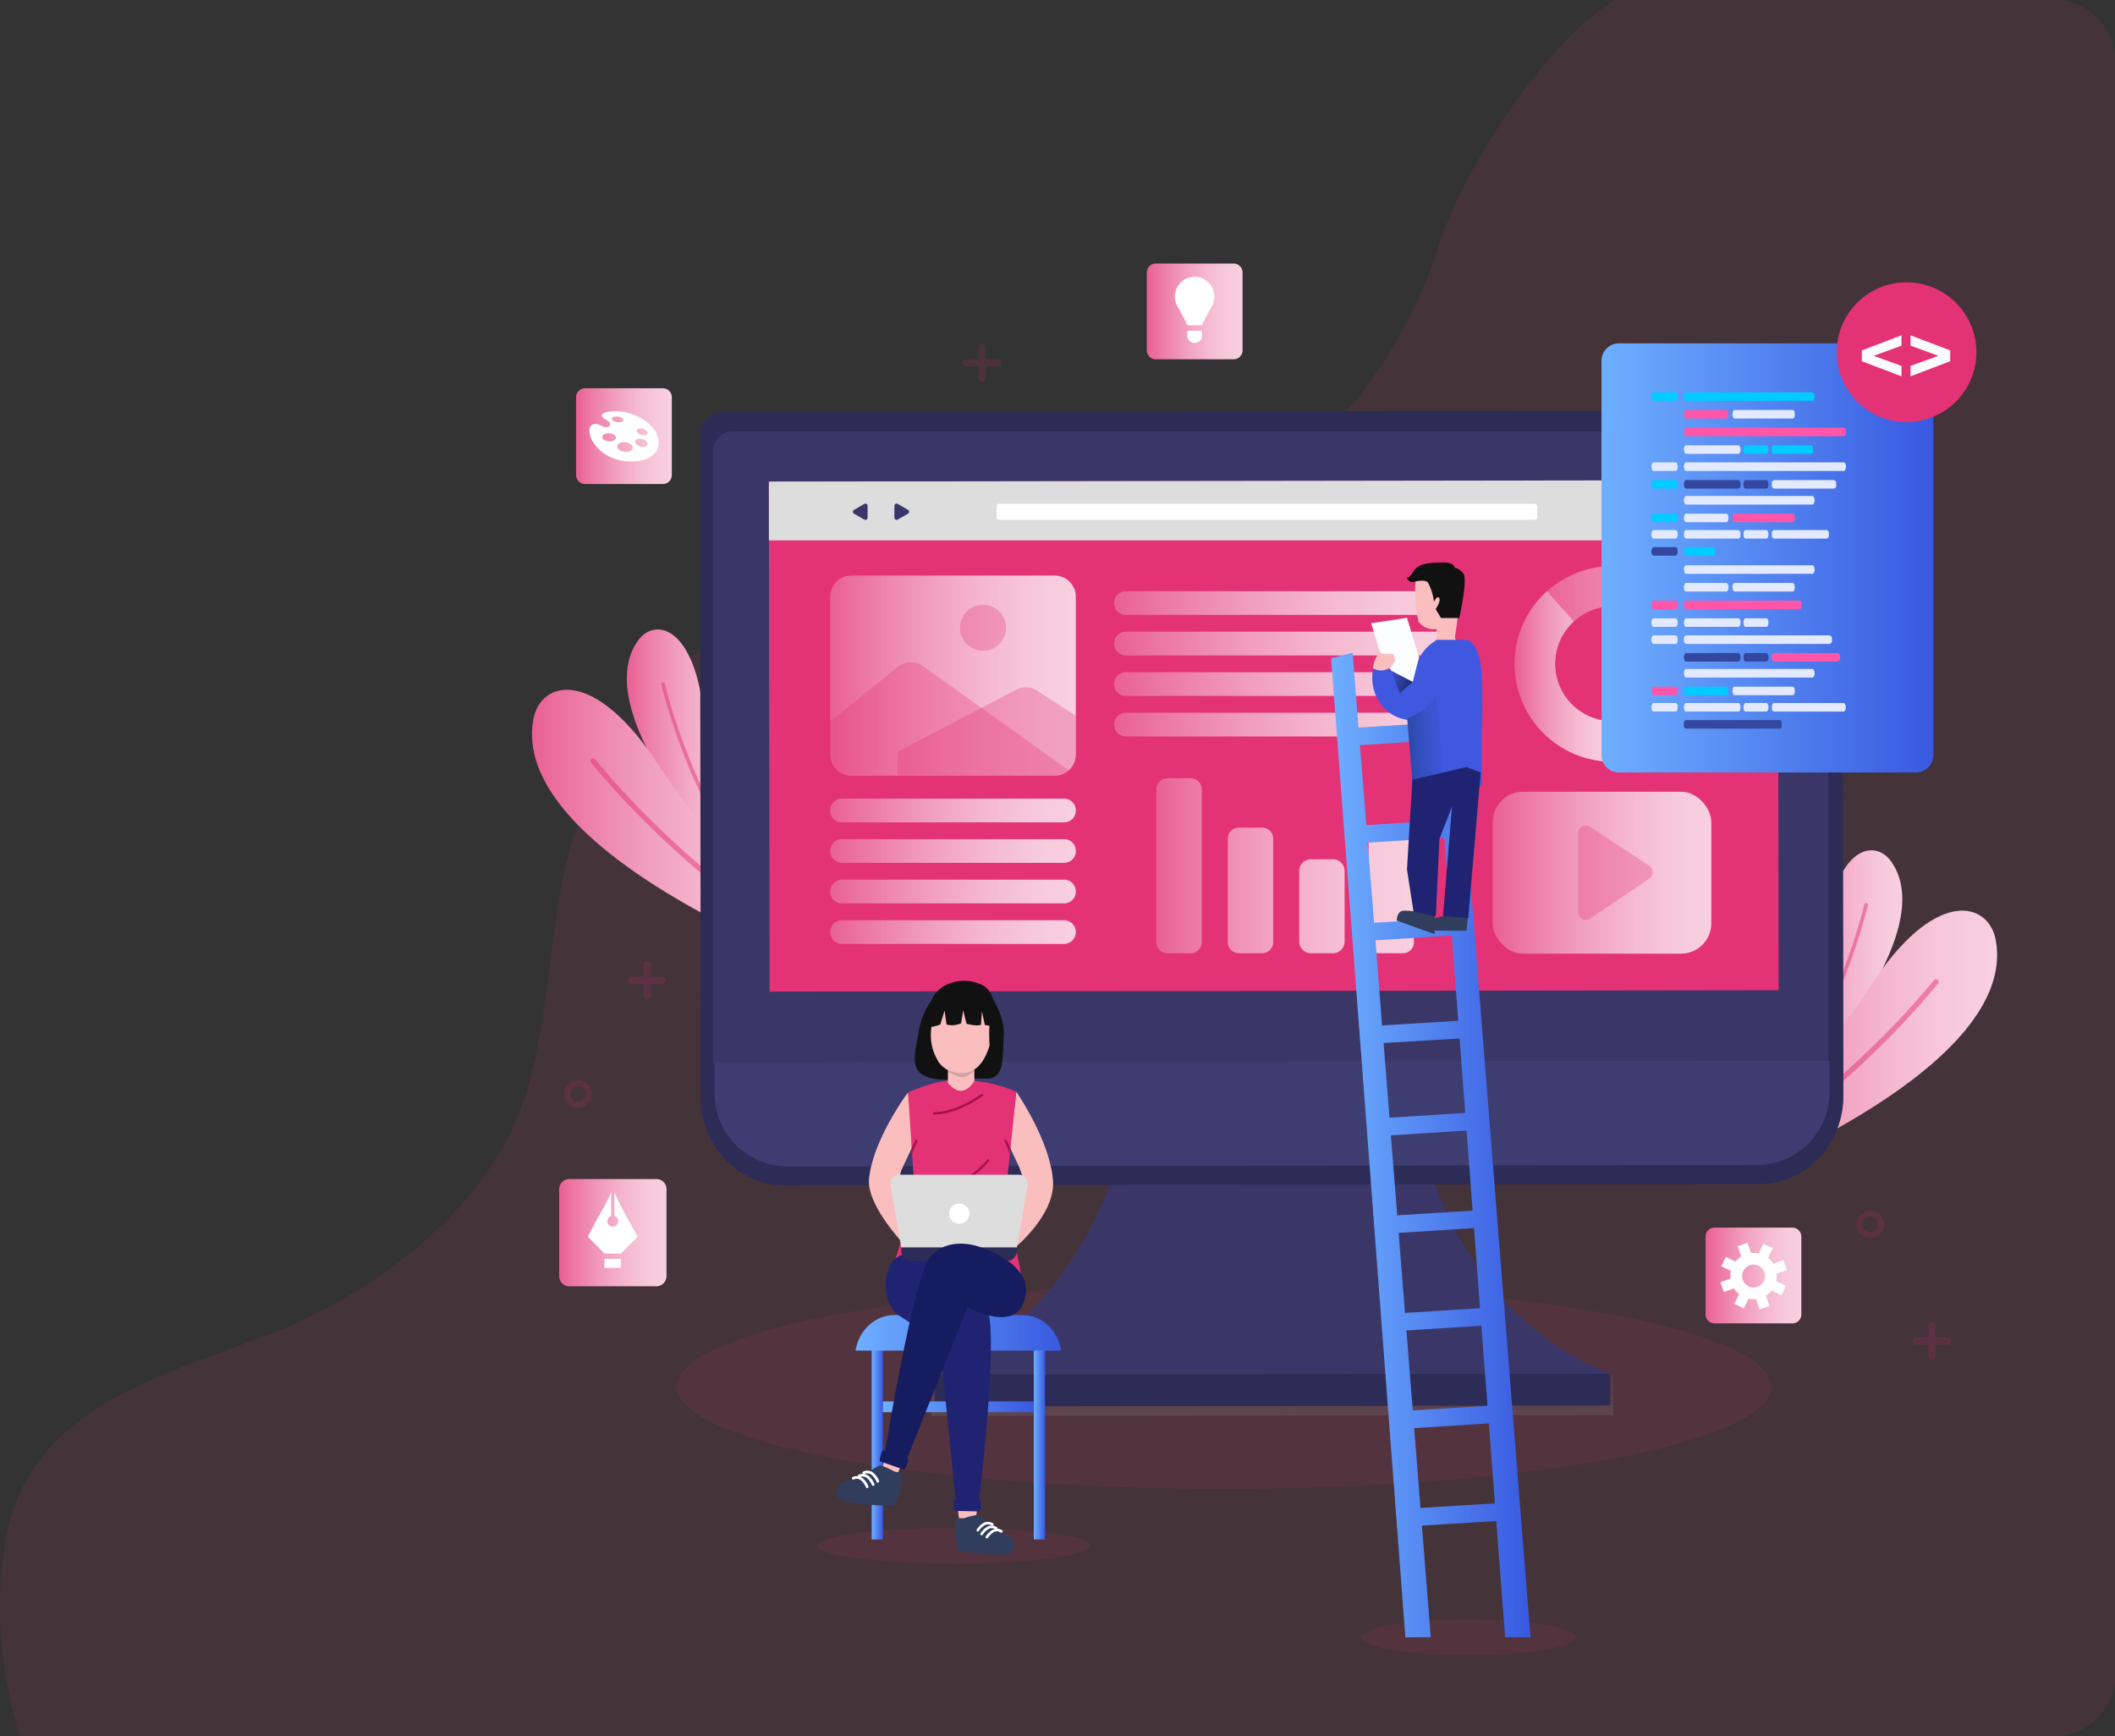 <svg id="Landing_Page" data-name="Landing Page" xmlns="http://www.w3.org/2000/svg" xmlns:xlink="http://www.w3.org/1999/xlink" viewBox="0 0 715.106 587">
  <rect x="0" y="0" width="715.106" height="587" fill="#333333" stroke="none"/>
  <defs>
    <style>
      .cls-1, .cls-34 {
        fill: none;
      }

      .cls-15, .cls-16, .cls-2, .cls-35, .cls-5 {
        fill: #e33376;
      }

      .cls-2 {
        opacity: 0.1;
      }

      .cls-3 {
        fill: url(#linear-gradient);
      }

      .cls-15, .cls-4 {
        opacity: 0.5;
      }

      .cls-6 {
        fill: url(#linear-gradient-2);
      }

      .cls-7 {
        fill: url(#linear-gradient-3);
      }

      .cls-8 {
        fill: url(#linear-gradient-4);
      }

      .cls-9 {
        fill: #3a3768;
      }

      .cls-10 {
        fill: url(#linear-gradient-5);
      }

      .cls-11 {
        fill: #2c2c56;
      }

      .cls-12 {
        fill: #3d3d72;
      }

      .cls-13 {
        fill: url(#linear-gradient-6);
      }

      .cls-14 {
        fill: url(#linear-gradient-7);
      }

      .cls-16 {
        opacity: 0.3;
      }

      .cls-17 {
        fill: url(#linear-gradient-8);
      }

      .cls-18 {
        fill: url(#linear-gradient-9);
      }

      .cls-19 {
        fill: url(#linear-gradient-10);
      }

      .cls-20 {
        clip-path: url(#clip-path);
      }

      .cls-21 {
        fill: url(#linear-gradient-11);
      }

      .cls-22 {
        fill: url(#linear-gradient-12);
      }

      .cls-23 {
        fill: #ddd;
      }

      .cls-24, .cls-37 {
        fill: #fff;
      }

      .cls-25 {
        fill: url(#linear-gradient-13);
      }

      .cls-26 {
        fill: #303d5c;
      }

      .cls-27 {
        fill: #fbbebe;
      }

      .cls-28 {
        fill: #111;
      }

      .cls-29 {
        fill: #4058df;
      }

      .cls-30 {
        fill: #fcfdff;
      }

      .cls-31 {
        fill: url(#linear-gradient-14);
      }

      .cls-32 {
        isolation: isolate;
        opacity: 0.61;
        fill: url(#linear-gradient-15);
      }

      .cls-33 {
        fill: #202371;
      }

      .cls-34 {
        stroke: #e33376;
        stroke-miterlimit: 10;
        stroke-width: 2px;
      }

      .cls-34, .cls-35 {
        opacity: 0.15;
      }

      .cls-36 {
        fill: url(#linear-gradient-16);
      }

      .cls-37 {
        fill-rule: evenodd;
      }

      .cls-38 {
        fill: url(#linear-gradient-17);
      }

      .cls-39 {
        fill: url(#linear-gradient-18);
      }

      .cls-40 {
        fill: url(#linear-gradient-19);
      }

      .cls-41 {
        fill: url(#linear-gradient-20);
      }

      .cls-42 {
        fill: url(#linear-gradient-21);
      }

      .cls-43 {
        fill: url(#linear-gradient-22);
      }

      .cls-44 {
        fill: url(#linear-gradient-23);
      }

      .cls-45 {
        fill: #a8114e;
      }

      .cls-46 {
        fill: #161c60;
      }

      .cls-47 {
        fill: #2a3554;
        opacity: 0.2;
      }

      .cls-48 {
        fill: url(#linear-gradient-24);
      }

      .cls-49 {
        fill: #0cf;
      }

      .cls-50 {
        fill: #ff56a9;
      }

      .cls-51 {
        fill: #e3eaff;
      }

      .cls-52 {
        fill: #33479e;
      }

      .cls-53 {
        fill: #f9fbfc;
      }
    </style>
    <linearGradient id="linear-gradient" x1="600.815" y1="327.269" x2="643.192" y2="327.269" gradientUnits="userSpaceOnUse">
      <stop offset="0" stop-color="#e96094"/>
      <stop offset="0.127" stop-color="#ec76a2"/>
      <stop offset="0.391" stop-color="#f19dbd"/>
      <stop offset="0.633" stop-color="#f5b9cf"/>
      <stop offset="0.843" stop-color="#f7cadb"/>
      <stop offset="1" stop-color="#f8d0df"/>
    </linearGradient>
    <linearGradient id="linear-gradient-2" x1="578.062" y1="352.877" x2="675.251" y2="352.877" xlink:href="#linear-gradient"/>
    <linearGradient id="linear-gradient-3" x1="211.93" y1="252.598" x2="254.308" y2="252.598" xlink:href="#linear-gradient"/>
    <linearGradient id="linear-gradient-4" x1="179.872" y1="278.205" x2="277.06" y2="278.205" xlink:href="#linear-gradient"/>
    <linearGradient id="linear-gradient-5" x1="622.845" y1="-33.969" x2="622.845" y2="-20.013" gradientTransform="matrix(1, 0, 0, -1, -192.664, 444.602)" gradientUnits="userSpaceOnUse">
      <stop offset="0" stop-color="gray" stop-opacity="0.25"/>
      <stop offset="0.54" stop-color="gray" stop-opacity="0.12"/>
      <stop offset="1" stop-color="gray" stop-opacity="0.1"/>
    </linearGradient>
    <linearGradient id="linear-gradient-6" x1="512.13" y1="224.436" x2="578.31" y2="224.436" xlink:href="#linear-gradient"/>
    <linearGradient id="linear-gradient-7" x1="512.13" y1="228.711" x2="545.215" y2="228.711" xlink:href="#linear-gradient"/>
    <linearGradient id="linear-gradient-8" x1="376.659" y1="224.441" x2="492.387" y2="224.441" xlink:href="#linear-gradient"/>
    <linearGradient id="linear-gradient-9" x1="280.699" y1="294.587" x2="363.751" y2="294.587" xlink:href="#linear-gradient"/>
    <linearGradient id="linear-gradient-10" x1="504.694" y1="295.068" x2="578.608" y2="295.068" gradientTransform="translate(1083.302 590.136) rotate(-180)" xlink:href="#linear-gradient"/>
    <clipPath id="clip-path">
      <path class="cls-1" d="M287.845,194.603h68.759a7.147,7.147,0,0,1,7.147,7.147V255.112a7.147,7.147,0,0,1-7.147,7.147h-68.759a7.147,7.147,0,0,1-7.147-7.147V201.75A7.147,7.147,0,0,1,287.845,194.603Z"/>
    </clipPath>
    <linearGradient id="linear-gradient-11" x1="280.699" y1="228.431" x2="363.751" y2="228.431" xlink:href="#linear-gradient"/>
    <linearGradient id="linear-gradient-12" x1="390.982" y1="292.723" x2="478.064" y2="292.723" xlink:href="#linear-gradient"/>
    <linearGradient id="linear-gradient-13" x1="450.064" y1="387.125" x2="517.483" y2="387.125" gradientUnits="userSpaceOnUse">
      <stop offset="0" stop-color="#6eafff"/>
      <stop offset="1" stop-color="#3859e0"/>
    </linearGradient>
    <linearGradient id="linear-gradient-14" x1="468.078" y1="163.152" x2="483.105" y2="168.889" gradientTransform="translate(-0.01 66)" gradientUnits="userSpaceOnUse">
      <stop offset="0" stop-opacity="0"/>
      <stop offset="0.91" stop-opacity="0.8"/>
      <stop offset="1"/>
    </linearGradient>
    <linearGradient id="linear-gradient-15" x1="453.284" y1="200.074" x2="499.651" y2="197.493" gradientTransform="translate(-0.27 49.93)" gradientUnits="userSpaceOnUse">
      <stop offset="0.36" stop-color="#00272e"/>
      <stop offset="0.852" stop-color="#4058df" stop-opacity="0.04"/>
      <stop offset="1" stop-color="#4058df" stop-opacity="0.11"/>
      <stop offset="1" stop-color="#4058df" stop-opacity="0"/>
    </linearGradient>
    <linearGradient id="linear-gradient-16" x1="194.776" y1="147.459" x2="227.158" y2="147.459" xlink:href="#linear-gradient"/>
    <linearGradient id="linear-gradient-17" x1="189.072" y1="416.77" x2="225.344" y2="416.77" xlink:href="#linear-gradient"/>
    <linearGradient id="linear-gradient-18" x1="387.741" y1="105.296" x2="420.124" y2="105.296" xlink:href="#linear-gradient"/>
    <linearGradient id="linear-gradient-19" x1="576.671" y1="431.261" x2="609.054" y2="431.261" xlink:href="#linear-gradient"/>
    <linearGradient id="linear-gradient-20" x1="294.73" y1="488.078" x2="298.52" y2="488.078" xlink:href="#linear-gradient-13"/>
    <linearGradient id="linear-gradient-21" x1="349.554" y1="488.078" x2="353.344" y2="488.078" xlink:href="#linear-gradient-13"/>
    <linearGradient id="linear-gradient-22" x1="298.52" y1="475.652" x2="349.554" y2="475.652" xlink:href="#linear-gradient-13"/>
    <linearGradient id="linear-gradient-23" x1="289.26" y1="450.639" x2="358.814" y2="450.639" xlink:href="#linear-gradient-13"/>
    <linearGradient id="linear-gradient-24" x1="541.483" y1="188.63" x2="653.672" y2="188.63" xlink:href="#linear-gradient-13"/>
  </defs>
  <g id="Cloud_Background" data-name="Cloud Background">
    <path class="cls-2" d="M694.713,0h-148.569c-23.737,13.872-51.921,58.223-59.555,82.648-13.024,41.672-41.662,70.607-56.199,78.337-37.991,20.203-80.81,15.325-121.952,24.726-44.575,10.185-86.13,36.375-105.752,75.13-18.975,37.478-13.443,68.894-24.455,107.468-11.181,39.164-51.332,69.566-89.46,83.743C48.367,467.077,9.291,478.366,1.914,520.825-1.883,542.674.11,565.328,6.645,587H694.713a20.399,20.399,0,0,0,20.393-20.404V20.404A20.399,20.399,0,0,0,694.713,0Z"/>
  </g>
  <g id="Elements">
    <g id="Base">
      <path class="cls-2" d="M532.772,553.595c0,3.338-16.251,6.045-36.297,6.045s-36.297-2.706-36.297-6.045,16.251-6.045,36.297-6.045S532.772,550.256,532.772,553.595Z"/>
      <ellipse id="_Path_" data-name="&lt;Path&gt;" class="cls-2" cx="413.882" cy="468.832" rx="184.976" ry="34.611"/>
      <path class="cls-2" d="M368.567,522.621c0,3.338-20.633,6.045-46.084,6.045s-46.084-2.706-46.084-6.045,20.633-6.045,46.084-6.045S368.567,519.283,368.567,522.621Z"/>
    </g>
    <g id="Leaf">
      <g>
        <g>
          <path class="cls-3" d="M600.815,365.624l2.543.468,1.349.247,3.822.701s48.39-51.553,30.82-75.872c-5.409-7.487-18.326-5.197-21.89,22.815C614.155,339.949,600.815,365.624,600.815,365.624Z"/>
          <g class="cls-4">
            <path class="cls-5" d="M603.359,366.092l1.349.247c9.353-13.025,15.921-27.8,19.897-38.313a192.65,192.65,0,0,0,6.933-21.919.62.62,0,0,0-1.208-.282,191.452,191.452,0,0,1-6.894,21.782C619.441,338.171,612.812,353.065,603.359,366.092Z"/>
          </g>
        </g>
        <g>
          <path class="cls-6" d="M578.062,391.198l3.033,2.196,1.61,1.164,4.559,3.297S682.613,360.612,674.795,317.886c-2.406-13.153-20.715-18.205-42.819,16.185C611.487,365.95,578.062,391.198,578.062,391.198Z"/>
          <g class="cls-4">
            <path class="cls-5" d="M581.095,393.394l1.61,1.164c20.336-11.198,38.122-26.418,49.865-37.682a278.863,278.863,0,0,0,22.712-24.33.898.898,0,0,0-1.403-1.12,277.148,277.148,0,0,1-22.575,24.174C619.502,366.918,601.562,382.256,581.095,393.394Z"/>
          </g>
        </g>
      </g>
      <g>
        <g>
          <path class="cls-7" d="M254.308,290.953l-2.543.468-1.349.248-3.822.701s-48.39-51.553-30.82-75.872c5.409-7.487,18.326-5.197,21.89,22.815C240.967,265.277,254.308,290.953,254.308,290.953Z"/>
          <g class="cls-4">
            <path class="cls-5" d="M251.764,291.42l-1.349.248c-9.353-13.025-15.921-27.8-19.897-38.313a192.637,192.637,0,0,1-6.934-21.919.62.62,0,0,1,1.208-.281,191.459,191.459,0,0,0,6.894,21.782C235.682,263.5,242.311,278.394,251.764,291.42Z"/>
          </g>
        </g>
        <g>
          <path class="cls-8" d="M277.06,316.527l-3.033,2.196-1.61,1.164-4.559,3.297S172.51,285.94,180.327,243.214c2.406-13.153,20.715-18.205,42.818,16.186C243.636,291.278,277.06,316.527,277.06,316.527Z"/>
          <g class="cls-4">
            <path class="cls-5" d="M274.027,318.722l-1.61,1.164c-20.336-11.197-38.122-26.418-49.865-37.682A278.862,278.862,0,0,1,199.84,257.874a.898.898,0,0,1,1.403-1.12A277.14,277.14,0,0,0,223.818,280.928C235.621,292.246,253.56,307.584,274.027,318.722Z"/>
          </g>
        </g>
      </g>
    </g>
    <g id="Desktop">
      <path class="cls-9" d="M478.383,376.462s9.642,66.053,66.053,88.001l-114.202.156-114.202.156c56.351-22.098,65.825-88.198,65.825-88.198Z"/>
      <rect class="cls-10" x="314.905" y="464.615" width="230.552" height="13.956" transform="translate(-0.658 0.601) rotate(-0.08)"/>
      <rect class="cls-11" x="316.049" y="464.615" width="228.398" height="10.764" transform="translate(-0.656 0.601) rotate(-0.08)"/>
      <path class="cls-11" d="M615.528,138.788l-371.442.51a7.62,7.62,0,0,0-7.434,7.8l.288,216.71v7.2c0,16.464,12.798,29.795,28.529,29.771l329.352-.456c15.738,0,28.476-13.386,28.451-29.849v-7.2l-.288-216.71A7.623,7.623,0,0,0,615.528,138.788Z"/>
      <path class="cls-9" d="M247.633,145.868H611.73a6.45,6.45,0,0,1,6.45,6.45h0V359.483H241.177V152.318a6.45,6.45,0,0,1,6.45-6.45h.006Z"/>
      <path class="cls-12" d="M593.953,393.922l-327.594.45a24.69,24.69,0,0,1-24.756-24.623l-0-.03V359.177l377.004-.522v10.548A24.69,24.69,0,0,1,593.953,393.922Z"/>
      <rect id="Background" class="cls-5" x="260.091" y="162.591" width="341.166" height="172.443" transform="translate(-0.347 0.602) rotate(-0.08)"/>
      <g>
        <g>
          <path class="cls-13" d="M578.31,224.441a33.062,33.062,0,1,0-2.238,11.982A32.923,32.923,0,0,0,578.31,224.441Zm-13.668,0a19.163,19.163,0,0,1-1.361,7.14A19.4,19.4,0,0,1,545.215,243.868c-.168,0-.335-.01-.493-.02a19.42,19.42,0,1,1,17.307-29.131A19.196,19.196,0,0,1,564.642,224.441Z"/>
          <path class="cls-14" d="M545.215,257.526V243.868c-.168,0-.335-.01-.493-.02a19.411,19.411,0,0,1-12.593-33.756l-9.092-10.197A33.081,33.081,0,0,0,545.215,257.526Z"/>
          <path class="cls-15" d="M578.307,224.44a32.974,32.974,0,0,0-4.53-16.728l-11.751,7.004a19.417,19.417,0,0,1,1.259,16.862l12.786,4.843A32.985,32.985,0,0,0,578.307,224.44Z"/>
          <path class="cls-16" d="M573.777,207.712a33.088,33.088,0,0,0-50.743-7.816l9.098,10.193a19.411,19.411,0,0,1,29.894,4.627Z"/>
        </g>
        <path class="cls-17" d="M380.668,199.882H488.379a4.008,4.008,0,0,1,4.008,4.008h0a4.008,4.008,0,0,1-4.008,4.008H380.668a4.008,4.008,0,0,1-4.008-4.008h0A4.008,4.008,0,0,1,380.668,199.882Zm0,21.717H488.379a4.008,4.008,0,0,0,4.008-4.008v-0a4.008,4.008,0,0,0-4.008-4.008H380.668a4.008,4.008,0,0,0-4.008,4.008h0A4.008,4.008,0,0,0,380.668,221.599Zm-0,13.7H488.379a4.008,4.008,0,0,0,4.008-4.008h0a4.008,4.008,0,0,0-4.008-4.008H380.668a4.008,4.008,0,0,0-4.008,4.008h0A4.008,4.008,0,0,0,380.667,235.299Zm0,13.701H488.379a4.008,4.008,0,0,0,4.008-4.008v-0a4.008,4.008,0,0,0-4.008-4.008H380.668a4.008,4.008,0,0,0-4.008,4.008h0A4.008,4.008,0,0,0,380.668,249Z"/>
        <path class="cls-18" d="M280.699,274.096v-.12a3.939,3.939,0,0,1,3.937-3.948c13.987-0,61.19-0,75.178-0a3.939,3.939,0,0,1,3.937,3.948v.12a3.948,3.948,0,0,1-3.948,3.948H284.647A3.948,3.948,0,0,1,280.699,274.096Zm79.104,9.633-75.156 0a3.948,3.948,0,0,0-3.948,3.948v.119a3.948,3.948,0,0,0,3.948,3.948H359.803a3.948,3.948,0,0,0,3.948-3.948v-.12A3.948,3.948,0,0,0,359.803,283.729Zm-79.104,17.649v.119a3.948,3.948,0,0,0,3.948,3.948H359.803a3.948,3.948,0,0,0,3.948-3.948v-.119a3.948,3.948,0,0,0-3.948-3.948H284.647A3.948,3.948,0,0,0,280.699,301.378Zm4.008,17.768h75.036a4.008,4.008,0,0,0,4.008-4.008h0a4.008,4.008,0,0,0-4.008-4.008H284.707a4.008,4.008,0,0,0-4.008,4.008h0A4.008,4.008,0,0,0,284.707,319.146Z"/>
        <rect class="cls-19" x="504.694" y="267.689" width="73.914" height="54.759" rx="10.252" transform="translate(1083.302 590.136) rotate(180)"/>
        <g class="cls-20">
          <path class="cls-21" d="M287.845,194.603h68.759a7.147,7.147,0,0,1,7.147,7.147V255.112a7.147,7.147,0,0,1-7.147,7.147h-68.759a7.147,7.147,0,0,1-7.147-7.147V201.75A7.147,7.147,0,0,1,287.845,194.603Z"/>
          <path class="cls-16" d="M303.596,254.097l40.021-20.913a6.922,6.922,0,0,1,6.96.319l37.21,24.023v6.869H303.312Z"/>
          <path class="cls-16" d="M276.936,246.992,303.642,225.427a6.922,6.922,0,0,1,8.374-.245l52.991,37.886H275.328Z"/>
          <circle class="cls-16" cx="332.373" cy="212.251" r="7.79"/>
        </g>
        <path class="cls-22" d="M443.211,290.534h7.482a3.933,3.933,0,0,1,3.933,3.933v23.896a3.933,3.933,0,0,1-3.933,3.933H443.211a3.933,3.933,0,0,1-3.933-3.933V294.467A3.933,3.933,0,0,1,443.211,290.534Zm23.238-9.709h7.884a3.732,3.732,0,0,1,3.732,3.732v34.008a3.732,3.732,0,0,1-3.732,3.732h-7.884a3.732,3.732,0,0,1-3.732-3.732V284.557A3.732,3.732,0,0,1,466.449,280.825Zm-51.318,2.732v34.998a3.741,3.741,0,0,0,3.741,3.741h7.865a3.741,3.741,0,0,0,3.741-3.741l-0-34.998a3.741,3.741,0,0,0-3.741-3.741h-7.865A3.741,3.741,0,0,0,415.13,283.557Zm-12.541-20.408h-7.866a3.741,3.741,0,0,0-3.741,3.741l0,51.665a3.741,3.741,0,0,0,3.741,3.741h7.865a3.741,3.741,0,0,0,3.741-3.741v-51.665A3.741,3.741,0,0,0,402.589,263.149Z"/>
        <path class="cls-16" d="M533.545,308.308V281.828a2.667,2.667,0,0,1,4.131-2.229l19.906,13.073a2.667,2.667,0,0,1,.026,4.442l-19.906,13.407A2.667,2.667,0,0,1,533.545,308.308Z"/>
        <polygon class="cls-23" points="601.137 162.353 601.378 182.704 259.971 182.704 259.971 162.829 259.971 162.829 601.137 162.353 601.137 162.353"/>
        <g>
          <path class="cls-5" d="M575.051,173.973a2.774,2.774,0,1,1-2.774-2.774A2.774,2.774,0,0,1,575.051,173.973Z"/>
          <path class="cls-5" d="M584.043,173.973a2.775,2.775,0,1,1-2.775-2.774A2.775,2.775,0,0,1,584.043,173.973Z"/>
          <path class="cls-5" d="M592.6,173.973a2.774,2.774,0,1,1-2.774-2.774A2.775,2.775,0,0,1,592.6,173.973Z"/>
        </g>
        <path class="cls-24" d="M337.822,170.322H518.916a.831.831,0,0,1,.831.831v3.755a.831.831,0,0,1-.831.831H337.822a.831.831,0,0,1-.831-.831v-3.755A.831.831,0,0,1,337.822,170.322Z"/>
        <path class="cls-9" d="M293.351,173.031v2.008a.748.748,0,0,1-1.122.648L290.49,174.683l-1.739-1.004a.748.748,0,0,1,0-1.296l1.739-1.004,1.739-1.004a.748.748,0,0,1,1.122.648Z"/>
        <path class="cls-9" d="M302.399,173.031v2.008a.748.748,0,0,0,1.122.648l1.739-1.004,1.739-1.004a.748.748,0,0,0,0-1.296l-1.739-1.004-1.739-1.004a.748.748,0,0,0-1.122.648Z"/>
      </g>
    </g>
    <g id="Working_Men" data-name="Working Men">
      <g id="v3.v1">
        <g id="build-pixels-copy">
          <path class="cls-25" d="M508.895,553.595h8.588L491.017,220.655,483.76,222.606l1.646,21.754-26.079,1.646-2.005-25.351-7.257,1.951,25.108,330.988H483.76l-2.995-37.77,25.18-1.547-.378-5.98-25.279,1.556-2.149-26.978,25.845-1.637-.369-5.962-25.944,1.601-2.14-27.032,25.342-1.61ZM459.803,251.941l26.079-1.664,2.05,27.032-25.962,1.673Zm2.617,32.968,25.944-1.664,2.05,27.149-25.818,1.619ZM465.055,317.939l25.809-1.655,2.194,28.858-25.764,1.565Zm2.752,34.712,25.701-1.538,1.906,25.18-25.602,1.61Zm2.473,31.223,25.584-1.628,2.05,27.068-25.486,1.61Zm4.775,60.045-2.158-27.068,25.477-1.628,2.05,27.086Z"/>
          <path class="cls-26" d="M496.431,309.171l-.612,5.486H483.148s-1.034-3.165,1.277-3.957a21.582,21.582,0,0,1,3.903-.98Z"/>
          <path class="cls-27" d="M478.76,195.556a41.196,41.196,0,0,0,.899,14.685,6.484,6.484,0,0,0,6.088,2.437v3.651h6.061l2.59-18.282S484.857,185.871,478.76,195.556Z"/>
          <path class="cls-28" d="M483.032,197.382a18.076,18.076,0,0,1,1.799,6.097s1.214-2.437,1.799-1.223-1.214,3.66-1.214,3.66l1.799,3.04h6.16s3.049-13.336,1.34-15.171-2.86-1.799-2.86-1.799,0-1.799-3.66-1.799-8.525,0-10.351,3.049-2.437,1.799-2.437,1.799,1.034,2.257,2.617,1.709C478.4,196.653,482.42,195.556,483.032,197.382Z"/>
          <path class="cls-29" d="M485.765,216.329h10.243s4.326.899,4.928,11.268a204.601,204.601,0,0,1,0,21.268V265.862l-4.928-1.646-18.282,4.083-1.799-24.919a13.183,13.183,0,0,1-9.406-5.827,15.135,15.135,0,0,1-1.583-13.705l12.725,6.7.674-3.597a15.288,15.288,0,0,1,6.088-9.694Z"/>
          <polygon class="cls-30" points="466.638 220.475 463.598 210.727 475.72 208.892 479.803 222.175 477.663 230.547 470.397 226.761 466.638 220.475"/>
          <path class="cls-27" d="M464.201,225.925a9.595,9.595,0,0,1,2.437-5.477l.612.603h3.876l.612,2.383-1.403,2.005A5.288,5.288,0,0,1,464.201,225.925Z"/>
          <polygon class="cls-31" points="470.397 226.761 473.283 234.423 477.663 230.547 470.397 226.761"/>
          <path class="cls-32" d="M475.72,242.948s9.793-3.66,9.793-9.748l2.446,27.977-10.369,2.455Z"/>
          <polygon class="cls-33" points="477.546 263.604 475.72 293.946 478.157 309.782 485.469 309.782 486.683 283.649 490.945 272.678 487.906 309.782 496.431 310.394 500.63 261.167 495.819 259.342 477.546 263.604"/>
          <path class="cls-26" d="M485.1,309.782v6.07l-12.851-4.586s0-3.354,2.491-3.354a20.764,20.764,0,0,1,4.02.369Z"/>
        </g>
      </g>
    </g>
    <g id="Icons">
      <path class="cls-34" d="M635.916,414.015a3.655,3.655,0,1,1-3.655-3.655A3.655,3.655,0,0,1,635.916,414.015Z"/>
      <path class="cls-35" d="M658.462,452.255h-4.077v-4.078a1.192,1.192,0,0,0-2.385,0v4.078h-4.077a1.192,1.192,0,1,0,0,2.385h4.077v4.077a1.192,1.192,0,1,0,2.385,0v-4.077h4.077a1.192,1.192,0,1,0,0-2.385Z"/>
      <path class="cls-34" d="M199.104,369.855a3.655,3.655,0,1,1-3.655-3.655A3.655,3.655,0,0,1,199.104,369.855Z"/>
      <path class="cls-35" d="M224.034,330.264H219.957v-4.078a1.192,1.192,0,0,0-2.385,0v4.078h-4.077a1.192,1.192,0,1,0,0,2.385h4.077v4.077a1.192,1.192,0,1,0,2.385,0v-4.077h4.077a1.192,1.192,0,1,0,0-2.385Z"/>
      <path class="cls-35" d="M337.272,121.511H333.195v-4.078a1.192,1.192,0,0,0-2.385,0V121.511h-4.077a1.192,1.192,0,1,0,0,2.385h4.077v4.077a1.192,1.192,0,1,0,2.385,0v-4.077h4.077a1.192,1.192,0,1,0,0-2.385Z"/>
      <g>
        <path class="cls-36" d="M227.158,134.309V160.61a3.032,3.032,0,0,1-3.035,3.036h-26.312a3.037,3.037,0,0,1-2.672-1.58,2.026,2.026,0,0,1-.135-.312c-.052-.156-.104-.312-.156-.478,0-.021-.01-.031-.01-.052s-.01-.052-.01-.073a3.06,3.06,0,0,1-.052-.541V134.309a3.043,3.043,0,0,1,2.713-3.025c.104,0,.218-.01.322-.01h26.312a2.824,2.824,0,0,1,.894.135h.01A3.026,3.026,0,0,1,227.158,134.309Z"/>
        <path class="cls-37" d="M205.645,146.483c1.211-.037,2.332.488,2.567,1.24.233.755-.594,1.47-1.905,1.53-1.31.062-2.518-.575-2.648-1.351-.132-.775.776-1.381,1.986-1.419Zm15.326-1.487h0a14.619,14.619,0,0,0-5.913-4.44,18.015,18.015,0,0,0-7.005-1.537c-2.918-.019-6.16.95-3.651,2.54,1.313.832,2.177,1.266,1.85,2.19-.329.925-1.545.943-3.069.138-3.102-1.641-4.6.556-3.564,3.649,1.266,3.785,6.4,9.171,15.503,8.4,3.891-.33,6.407-2.086,7.282-4.394a6.999,6.999,0,0,0-1.434-6.546Zm-10.158,4.535h0a3.257,3.257,0,0,1,3.099,1.413c.385.884-.435,1.755-1.914,1.853-1.479.1-2.96-.642-3.224-1.559-.265-.915.678-1.64,2.038-1.707Zm-.113-7.775h0c.257.533-.37,1.011-1.448,1.025-1.078.014-2.134-.452-2.321-.995-.186-.543.51-.951,1.516-.953a2.626,2.626,0,0,1,2.253.924Zm4.675,4.273h0c-.361-.646.133-1.148,1.059-1.171a3.033,3.033,0,0,1,2.408,1.065c.427.631.015,1.218-.975,1.256a2.991,2.991,0,0,1-2.491-1.15Zm.772,2.311h0a3.139,3.139,0,0,1,2.677,1.221c.449.747-.059,1.461-1.196,1.528a3.098,3.098,0,0,1-2.78-1.326C214.481,148.994,215.087,148.386,216.146,148.339Z"/>
      </g>
      <g>
        <path class="cls-38" d="M225.344,402.04v29.46a3.397,3.397,0,0,1-3.4,3.4H192.472a3.402,3.402,0,0,1-2.993-1.77,2.257,2.257,0,0,1-.151-.349c-.058-.175-.117-.349-.175-.536,0-.023-.012-.035-.012-.058,0-.023-.012-.058-.012-.081a3.456,3.456,0,0,1-.058-.606V402.04a3.409,3.409,0,0,1,3.039-3.389c.117,0,.245-.012.361-.012h29.472a3.162,3.162,0,0,1,1.001.151h.012A3.39,3.39,0,0,1,225.344,402.04Z"/>
        <g>
          <path class="cls-24" d="M215.622,418.17c-2.668-4.992-5.546-9.538-7.876-15.131v8.095a1.853,1.853,0,1,1-1.077,0v-8.095c-2.327,5.592-4.339,7.809-7.873,15.131l5.617,5.679h5.514Z"/>
          <rect class="cls-24" x="204.393" y="425.644" width="5.521" height="3.026"/>
        </g>
      </g>
      <path class="cls-39" d="M420.124,92.145v26.301a3.032,3.032,0,0,1-3.035,3.036H390.777a3.037,3.037,0,0,1-2.672-1.58,2.025,2.025,0,0,1-.135-.312c-.052-.156-.104-.312-.156-.478,0-.021-.01-.031-.01-.052s-.01-.052-.01-.073a3.06,3.06,0,0,1-.052-.541V92.145a3.043,3.043,0,0,1,2.713-3.025c.104,0,.218-.01.322-.01H417.089a2.824,2.824,0,0,1,.894.135h.01A3.026,3.026,0,0,1,420.124,92.145Z"/>
      <g>
        <path class="cls-24" d="M403.962,93.583q-.097-0-.193.002a6.691,6.691,0,0,0-5.617,10.058c.925,1.583,1.805,3.192,2.604,4.842l.722,1.492h4.908l.494-1.025c.876-1.818,1.84-3.592,2.85-5.34a6.692,6.692,0,0,0-5.768-10.03Z"/>
        <path class="cls-24" d="M406.402,111.842h-4.93v1.649a2.465,2.465,0,0,0,2.465,2.465h0a2.465,2.465,0,0,0,2.465-2.465Z"/>
      </g>
      <g>
        <path class="cls-40" d="M609.054,418.11v26.301a3.032,3.032,0,0,1-3.035,3.036h-26.312a3.037,3.037,0,0,1-2.672-1.58,2.026,2.026,0,0,1-.135-.312c-.052-.156-.104-.312-.156-.478,0-.021-.01-.031-.01-.052s-.01-.052-.01-.073a3.06,3.06,0,0,1-.052-.541V418.11a3.043,3.043,0,0,1,2.713-3.025c.104,0,.218-.01.322-.01h26.312a2.824,2.824,0,0,1,.894.135h.01A3.026,3.026,0,0,1,609.054,418.11Z"/>
        <path class="cls-37" d="M590.849,428.187A3.874,3.874,0,0,1,596.774,431.046a3.835,3.835,0,0,1-1.772,3.671,3.874,3.874,0,0,1-5.924-2.859,3.833,3.833,0,0,1,1.771-3.671Zm-9.15,5.326,1.155,3.311,3.44-1.201a7.809,7.809,0,0,0,1.735,1.942l-1.584,3.283,3.159,1.524,1.583-3.283a7.817,7.817,0,0,0,2.598.149L594.987,442.679l3.311-1.157-1.2-3.439a7.799,7.799,0,0,0,1.94-1.735l3.283,1.584,1.524-3.159-3.285-1.584a7.756,7.756,0,0,0,.15-2.599l3.44-1.201-1.157-3.311-3.439,1.201a7.776,7.776,0,0,0-1.735-1.942l1.585-3.284-3.159-1.523-1.585,3.283a7.777,7.777,0,0,0-2.599-.15l-1.201-3.44-3.311,1.156,1.201,3.44a7.737,7.737,0,0,0-1.941,1.735l-3.285-1.585-1.523,3.159,3.283,1.584a7.777,7.777,0,0,0-.15,2.598Z"/>
      </g>
    </g>
    <g id="Women">
      <g>
        <g>
          <g>
            <rect class="cls-41" x="294.73" y="455.653" width="3.79" height="64.849"/>
            <rect class="cls-42" x="349.554" y="455.653" width="3.79" height="64.849"/>
            <rect class="cls-43" x="298.52" y="473.824" width="51.033" height="3.655"/>
          </g>
          <path class="cls-44" d="M358.814,456.652H289.26c1.149-6.978,6.684-12.047,13.135-12.027l21.642.063,21.642-.063C352.13,444.605,357.665,449.674,358.814,456.652Z"/>
        </g>
        <g>
          <path class="cls-27" d="M307.008,369.355s-11.616,15.492-13.162,29.002c-1.092,9.542,13.162,23.801,13.162,23.801l4.909-2.444-4.894-11.036c-1.742-5.375-3.886-7.499-2.302-12.922l3.545-7.643A82.496,82.496,0,0,0,307.008,369.355Z"/>
          <path class="cls-27" d="M343.613,369.121s11.465,16.519,12.415,30.084c.819,11.696-13.217,22.953-13.217,22.953l-4.054-2.018,5.614-11.15c1.742-5.375,2.569-8.616.195-14.464l-3.013-6.413Z"/>
          <g>
            <path class="cls-5" d="M345.206,430.63c-10.192,2.756-43.534-1.495-43.534-1.495l7.7-24.498-.977-14.56-.127-1.974-1.261-18.743c8.062-3.342,13.045-4.642,20.922-4.075a49.486,49.486,0,0,1,15.684,3.84l-3.586,34.827Z"/>
            <path class="cls-45" d="M317.708,376.74c7.355-.862,14.197-5.913,14.508-6.145a.411.411,0,0,0-.491-.658c-.081.06-8.132,6-15.877,6.105a.411.411,0,0,0,.011.821A17.938,17.938,0,0,0,317.708,376.74Z"/>
            <path class="cls-45" d="M321.649,401.86c6.977-2.48,12.522-8.93,12.773-9.225a.411.411,0,1,0-.625-.532c-.065.076-6.59,7.662-14.116,9.491a.411.411,0,0,0,.194.798A17.92,17.92,0,0,0,321.649,401.86Z"/>
          </g>
          <g>
            <polygon class="cls-27" points="323.634 507.973 324.235 513.382 329.988 513.513 330.469 509.025 323.634 507.973"/>
            <g>
              <path class="cls-33" d="M322.732,422.224s-14.895-.818-19.941,3.31c-5.045,4.128-4.031,15.974,1.109,19.208,5.14,3.234,13.901,9.589,13.901,9.589l5.573,55.405,7.364.25s6.785-55.655,3.345-66.434C330.644,432.774,322.732,422.224,322.732,422.224Z"/>
              <path class="cls-33" d="M331.418,507.238a6.152,6.152,0,0,1-.19,3.794l-8.474-.188a9.747,9.747,0,0,1-.164-3.717Z"/>
            </g>
          </g>
          <g>
            <path class="cls-23" d="M343.811,421.806h-39.089l-3.612-21.125a2.995,2.995,0,0,1,2.952-3.5h40.409a2.995,2.995,0,0,1,2.953,3.5Z"/>
            <path class="cls-11" d="M304.722,421.806h39.128a0,0,0,0,1,0,0v1.055a3.539,3.539,0,0,1-3.539,3.539H308.26a3.539,3.539,0,0,1-3.539-3.539v-1.055A0,0,0,0,1,304.722,421.806Z"/>
            <path class="cls-24" d="M327.749,410.364a3.395,3.395,0,1,1-3.395-3.395A3.395,3.395,0,0,1,327.749,410.364Z"/>
          </g>
          <g>
            <polygon class="cls-27" points="299.202 492.762 297.927 498.114 303.089 499.134 305.192 494.355 299.202 492.762"/>
            <g>
              <path class="cls-46" d="M330.3,421.307s-9.976-3.44-15.824,3.784c-5.848,7.224-15.641,68.205-15.641,68.205l6.713,2.77L327.128,441.909s17.574,10.029,19.703-4.228C348.515,426.399,330.3,421.307,330.3,421.307Z"/>
              <path class="cls-46" d="M307.069,493.272a6.356,6.356,0,0,1-1.41,3.661l-8.251-2.917a10.063,10.063,0,0,1,1.037-3.699Z"/>
            </g>
          </g>
          <g>
            <path class="cls-26" d="M301.866,497.234a31.385,31.385,0,0,0-4.05-1.769c-.921-.181-8.526,5.215-10.681,5.162-3.908-.096-5.159,5.642-2.938,6.423,6.424,2.258,18.313,1.979,18.313,1.979s2.64-7.138,2.69-9.547C305.25,497.073,303.563,498.314,301.866,497.234Z"/>
            <g>
              <path class="cls-24" d="M295.033,502.332a.476.476,0,0,0,.368.011.453.453,0,0,0,.26-.595,7.146,7.146,0,0,0-2.068-2.808,3.277,3.277,0,0,0-3.299-.318.452.452,0,0,0-.184.622.475.475,0,0,0,.635.186,2.34,2.34,0,0,1,2.318.262,6.314,6.314,0,0,1,1.73,2.392A.468.468,0,0,0,295.033,502.332Z"/>
              <path class="cls-24" d="M296.593,501.25a.475.475,0,0,0,.368.011.453.453,0,0,0,.26-.595,7.148,7.148,0,0,0-2.068-2.809,3.275,3.275,0,0,0-3.299-.318.452.452,0,0,0-.184.622.474.474,0,0,0,.635.186,2.34,2.34,0,0,1,2.318.262,6.286,6.286,0,0,1,1.73,2.392A.467.467,0,0,0,296.593,501.25Z"/>
              <path class="cls-24" d="M293.017,503.103a.474.474,0,0,0,.368.011.453.453,0,0,0,.26-.595,7.152,7.152,0,0,0-2.068-2.809,3.275,3.275,0,0,0-3.299-.318.452.452,0,0,0-.184.622.475.475,0,0,0,.635.186,2.34,2.34,0,0,1,2.318.262,6.285,6.285,0,0,1,1.73,2.392A.467.467,0,0,0,293.017,503.103Z"/>
            </g>
          </g>
          <g>
            <path class="cls-26" d="M326.454,513.155a29.956,29.956,0,0,1,4.097-.989c.895-.017,7.143,6.313,9.176,6.621,3.686.559,3.909,6.156,1.693,6.521-6.409,1.055-17.529-1.181-17.529-1.181s-1.295-7.142-.942-9.413C323.302,512.442,324.681,513.888,326.454,513.155Z"/>
            <g>
              <path class="cls-24" d="M332.026,519.078a.454.454,0,0,1-.347-.05.432.432,0,0,1-.145-.602,6.815,6.815,0,0,1,2.409-2.294,3.126,3.126,0,0,1,3.151.249.431.431,0,0,1,.07.615.452.452,0,0,1-.627.069,2.231,2.231,0,0,0-2.221-.139,6.023,6.023,0,0,0-2.022,1.959A.445.445,0,0,1,332.026,519.078Z"/>
              <path class="cls-24" d="M330.74,517.803a.454.454,0,0,1-.347-.051.432.432,0,0,1-.145-.602,6.817,6.817,0,0,1,2.408-2.295,3.124,3.124,0,0,1,3.152.249.431.431,0,0,1,.07.614.452.452,0,0,1-.627.069,2.232,2.232,0,0,0-2.221-.139,5.995,5.995,0,0,0-2.022,1.959A.445.445,0,0,1,330.74,517.803Z"/>
              <path class="cls-24" d="M333.792,520.137a.453.453,0,0,1-.347-.05.432.432,0,0,1-.145-.602,6.819,6.819,0,0,1,2.409-2.295,3.123,3.123,0,0,1,3.152.249.431.431,0,0,1,.07.614.453.453,0,0,1-.628.069,2.232,2.232,0,0,0-2.221-.139,5.994,5.994,0,0,0-2.022,1.959A.446.446,0,0,1,333.792,520.137Z"/>
            </g>
          </g>
          <g>
            <path class="cls-28" d="M335.15,336.931s4.74,6.555,4.221,13.384c-.519,6.828.699,14.71-6.145,14.364-6.844-.346-19.051,2.449-22.931-2.869C306.416,356.492,335.15,336.931,335.15,336.931Z"/>
            <g>
              <path class="cls-27" d="M329.439,359.381v6.117s-1.824,3.115-4.291,3.327c-2.464.215-4.655-2.682-4.655-2.682v-6.332Z"/>
              <path class="cls-47" d="M329.439,359.381v2.714c-4.238,3.619-4.765,1.92-8.945.487l-.001-2.771Z"/>
              <path class="cls-27" d="M335.888,343.671a59.532,59.532,0,0,1-.793,7.727c-.113.593-.241,1.151-.384,1.651-1.287,4.507-4.507,12.237-13.522,9.017-3.981-1.421-5.827-5.856-6.649-10.366a43.598,43.598,0,0,1-.602-8.369,6.386,6.386,0,0,1,3.24-5.434c5.321-3.016,10.935-1.892,14.632-.471A6.366,6.366,0,0,1,335.888,343.671Z"/>
            </g>
            <path class="cls-28" d="M337.058,346.036a.989.989,0,0,1-.699.607,23.678,23.678,0,0,1-.105,2.436c-.359,4.758-1.418,5.593-1.658,4.417a62.202,62.202,0,0,1-.072-6.723,12.203,12.203,0,0,1-1.539-.218l-.974-4.619-.341,4.562c-1.461.576-4.871-.346-4.871-.346l-1.144-4.553-.707,4.381a7.241,7.241,0,0,1-4.931.404l-.629-4.725-1.453,4.725s-4.676,1.9-4.726,0a39.716,39.716,0,0,1,1.288-6.632,9.863,9.863,0,0,1,4.247-6.106,13.88,13.88,0,0,1,14.037-.227C337.241,336.434,337.058,346.036,337.058,346.036Z"/>
            <path class="cls-28" d="M315.782,337.208a23.526,23.526,0,0,0-5.116,11.388c-1.267,7.3-3.02,12.694,1.907,15.105,5.333,2.609,4.871-2.742,4.794-4.196-.077-1.454-4.613-5.429-1.586-16.625C316.76,339.265,315.782,337.208,315.782,337.208Z"/>
          </g>
        </g>
      </g>
      <path class="cls-45" d="M310.174,385.923a37.166,37.166,0,0,0-1.778,4.153l-.127-1.974c.616-1.495,1.114-2.443,1.173-2.56a.413.413,0,0,1,.733.381Z"/>
      <path class="cls-45" d="M339.644,385.923a37.154,37.154,0,0,1,1.808,4.2l.188-1.827c-.616-1.495-1.204-2.638-1.263-2.755a.413.413,0,1,0-.733.381Z"/>
    </g>
    <g id="Code">
      <path class="cls-48" d="M547.388,116.087H647.767a5.904,5.904,0,0,1,5.904,5.904V255.268a5.905,5.905,0,0,1-5.905,5.905H547.388a5.905,5.905,0,0,1-5.905-5.905V121.992A5.905,5.905,0,0,1,547.388,116.087Z"/>
      <g>
        <path class="cls-49" d="M566.548,135.535h-7.475c-.397,0-.72-.647-.72-1.446h0c0-.798.322-1.445.72-1.445h7.475c.397,0,.719.647.719,1.445h0C567.267,134.888,566.945,135.535,566.548,135.535Z"/>
        <path class="cls-49" d="M612.825,135.535H570.067c-.397,0-.72-.647-.72-1.446h0c0-.798.322-1.445.72-1.445h42.758c.397,0,.72.647.72,1.445h0C613.545,134.888,613.222,135.535,612.825,135.535Z"/>
        <path class="cls-50" d="M583.706,141.509H570.067c-.397,0-.72-.647-.72-1.446h0c0-.798.322-1.445.72-1.445h13.64c.397,0,.72.647.72,1.445h0C584.426,140.862,584.104,141.509,583.706,141.509Z"/>
        <path class="cls-51" d="M606.139,141.509H586.483c-.397,0-.72-.647-.72-1.446h0c0-.798.322-1.445.72-1.445h19.657c.397,0,.72.647.72,1.445h0C606.859,140.862,606.537,141.509,606.139,141.509Z"/>
        <path class="cls-51" d="M612.825,170.595H570.067c-.397,0-.72-.647-.72-1.445h0c0-.798.322-1.446.72-1.446h42.758c.397,0,.72.647.72,1.446h0C613.545,169.949,613.222,170.595,612.825,170.595Z"/>
        <path class="cls-49" d="M566.548,176.569h-7.475c-.397,0-.72-.647-.72-1.445h0c0-.798.322-1.446.72-1.446h7.475c.397,0,.719.647.719,1.446h0C567.267,175.923,566.945,176.569,566.548,176.569Z"/>
        <path class="cls-51" d="M583.706,176.569H570.067c-.397,0-.72-.647-.72-1.445h0c0-.798.322-1.446.72-1.446h13.64c.397,0,.72.647.72,1.446h0C584.426,175.923,584.104,176.569,583.706,176.569Z"/>
        <path class="cls-50" d="M606.139,176.569H586.483c-.397,0-.72-.647-.72-1.445h0c0-.798.322-1.446.72-1.446h19.657c.397,0,.72.647.72,1.446h0C606.859,175.923,606.537,176.569,606.139,176.569Z"/>
        <path class="cls-50" d="M623.429,147.483h-53.362c-.397,0-.72-.647-.72-1.445h0c0-.798.322-1.446.72-1.446h53.362c.397,0,.719.647.719,1.446h0C624.148,146.836,623.826,147.483,623.429,147.483Z"/>
        <path class="cls-49" d="M599.821,150.566H612.245a.761.761,0,0,1,.761.761v1.368a.761.761,0,0,1-.761.761H599.821a.761.761,0,0,1-.761-.761v-1.368A.761.761,0,0,1,599.821,150.566Z"/>
        <path class="cls-51" d="M587.792,153.457h-17.726c-.397,0-.72-.647-.72-1.445h0c0-.798.322-1.446.72-1.446h17.726c.397,0,.72.647.72,1.446h0C588.512,152.81,588.189,153.457,587.792,153.457Z"/>
        <path class="cls-49" d="M597.226,153.457h-7.029c-.398,0-.72-.647-.72-1.445h0c0-.798.322-1.446.72-1.446h7.029c.398,0,.72.647.72,1.446h0C597.945,152.81,597.623,153.457,597.226,153.457Z"/>
        <path class="cls-51" d="M566.548,159.232h-7.475c-.397,0-.72-.647-.72-1.445h0c0-.799.322-1.446.72-1.446h7.475c.397,0,.719.647.719,1.446h0C567.267,158.585,566.945,159.232,566.548,159.232Z"/>
        <path class="cls-51" d="M623.429,159.232h-53.362c-.397,0-.72-.647-.72-1.445h0c0-.799.322-1.446.72-1.446h53.362c.397,0,.719.647.719,1.446h0C624.148,158.585,623.826,159.232,623.429,159.232Z"/>
        <path class="cls-51" d="M566.548,182.102h-7.475c-.397,0-.72-.647-.72-1.445h0c0-.798.322-1.446.72-1.446h7.475c.397,0,.719.647.719,1.446h0C567.267,181.455,566.945,182.102,566.548,182.102Z"/>
        <path class="cls-51" d="M599.955,179.212h17.504a.895.895,0,0,1,.895.895v1.1a.896.896,0,0,1-.896.896H599.955a.896.896,0,0,1-.896-.896v-1.1A.895.895,0,0,1,599.955,179.212Z"/>
        <path class="cls-51" d="M587.792,182.102h-17.726c-.397,0-.72-.647-.72-1.445h0c0-.798.322-1.446.72-1.446h17.726c.397,0,.72.647.72,1.446h0C588.512,181.455,588.189,182.102,587.792,182.102Z"/>
        <path class="cls-51" d="M597.226,182.102h-7.029c-.398,0-.72-.647-.72-1.445h0c0-.798.322-1.446.72-1.446h7.029c.398,0,.72.647.72,1.446h0C597.945,181.455,597.623,182.102,597.226,182.102Z"/>
        <path class="cls-52" d="M566.548,187.877h-7.475c-.397,0-.72-.647-.72-1.446h0c0-.798.322-1.445.72-1.445h7.475c.397,0,.719.647.719,1.445h0C567.267,187.23,566.945,187.877,566.548,187.877Z"/>
        <path class="cls-49" d="M579.305,187.877h-9.239c-.397,0-.72-.647-.72-1.446h0c0-.798.322-1.445.72-1.445h9.239c.398,0,.72.647.72,1.445h0C580.025,187.23,579.703,187.877,579.305,187.877Z"/>
        <path class="cls-49" d="M559.073,165.206c-.397,0-.72-.647-.72-1.445h0c0-.798.322-1.446.72-1.446h7.475c.397,0,.719.647.719,1.446h0c0,.798-.322,1.445-.719,1.445"/>
        <rect class="cls-51" x="599.06" y="162.315" width="21.802" height="2.891" rx="0.952"/>
        <path class="cls-52" d="M587.792,165.206h-17.726c-.397,0-.72-.647-.72-1.445h0c0-.798.322-1.446.72-1.446h17.726c.397,0,.72.647.72,1.446h0C588.512,164.559,588.189,165.206,587.792,165.206Z"/>
        <path class="cls-52" d="M597.226,165.206h-7.029c-.398,0-.72-.647-.72-1.445h0c0-.798.322-1.446.72-1.446h7.029c.398,0,.72.647.72,1.446h0C597.945,164.559,597.623,165.206,597.226,165.206Z"/>
        <path class="cls-51" d="M612.825,194.019H570.067c-.397,0-.72-.647-.72-1.446h0c0-.798.322-1.445.72-1.445h42.758c.397,0,.72.647.72,1.445h0C613.545,193.372,613.222,194.019,612.825,194.019Z"/>
        <path class="cls-51" d="M583.706,199.993H570.067c-.397,0-.72-.647-.72-1.446h0c0-.798.322-1.445.72-1.445h13.64c.397,0,.72.647.72,1.445h0C584.426,199.346,584.104,199.993,583.706,199.993Z"/>
        <path class="cls-51" d="M606.139,199.993H586.483c-.397,0-.72-.647-.72-1.446h0c0-.798.322-1.445.72-1.445h19.657c.397,0,.72.647.72,1.445h0C606.859,199.346,606.537,199.993,606.139,199.993Z"/>
        <path class="cls-51" d="M612.825,229.08H570.067c-.397,0-.72-.647-.72-1.446h0c0-.798.322-1.445.72-1.445h42.758c.397,0,.72.647.72,1.445h0C613.545,228.433,613.222,229.08,612.825,229.08Z"/>
        <path class="cls-50" d="M566.548,235.054h-7.475c-.397,0-.72-.647-.72-1.446h0c0-.798.322-1.445.72-1.445h7.475c.397,0,.719.647.719,1.445h0C567.267,234.407,566.945,235.054,566.548,235.054Z"/>
        <path class="cls-49" d="M583.706,235.054H570.067c-.397,0-.72-.647-.72-1.446h0c0-.798.322-1.445.72-1.445h13.64c.397,0,.72.647.72,1.445h0C584.426,234.407,584.104,235.054,583.706,235.054Z"/>
        <path class="cls-51" d="M606.139,235.054H586.483c-.397,0-.72-.647-.72-1.446h0c0-.798.322-1.445.72-1.445h19.657c.397,0,.72.647.72,1.445h0C606.859,234.407,606.537,235.054,606.139,235.054Z"/>
        <path class="cls-50" d="M566.548,205.967h-7.475c-.397,0-.72-.647-.72-1.446h0c0-.798.322-1.445.72-1.445h7.475c.397,0,.719.647.719,1.445h0C567.267,205.32,566.945,205.967,566.548,205.967Z"/>
        <path class="cls-50" d="M570.216,203.077h38.022a.869.869,0,0,1,.869.869v1.153a.869.869,0,0,1-.869.869H570.216a.869.869,0,0,1-.869-.869v-1.153A.869.869,0,0,1,570.216,203.077Z"/>
        <path class="cls-51" d="M566.548,211.941h-7.475c-.397,0-.72-.647-.72-1.446h0c0-.798.322-1.445.72-1.445h7.475c.397,0,.719.647.719,1.445h0C567.267,211.294,566.945,211.941,566.548,211.941Z"/>
        <path class="cls-51" d="M587.792,211.941h-17.726c-.397,0-.72-.647-.72-1.446h0c0-.798.322-1.445.72-1.445h17.726c.397,0,.72.647.72,1.445h0C588.512,211.294,588.189,211.941,587.792,211.941Z"/>
        <path class="cls-51" d="M597.226,211.941h-7.029c-.398,0-.72-.647-.72-1.446h0c0-.798.322-1.445.72-1.445h7.029c.398,0,.72.647.72,1.445h0C597.945,211.294,597.623,211.941,597.226,211.941Z"/>
        <path class="cls-51" d="M566.548,217.716h-7.475c-.397,0-.72-.647-.72-1.445h0c0-.798.322-1.446.72-1.446h7.475c.397,0,.719.647.719,1.446h0C567.267,217.069,566.945,217.716,566.548,217.716Z"/>
        <path class="cls-51" d="M570.321,214.826H618.438a.975.975,0,0,1,.975.975v.941a.975.975,0,0,1-.975.975H570.321a.975.975,0,0,1-.975-.975v-.941a.975.975,0,0,1,.975-.975Z"/>
        <path class="cls-51" d="M566.548,240.587h-7.475c-.397,0-.72-.647-.72-1.445h0c0-.798.322-1.446.72-1.446h7.475c.397,0,.719.647.719,1.446h0C567.267,239.939,566.945,240.587,566.548,240.587Z"/>
        <path class="cls-51" d="M623.373,240.587H599.779c-.397,0-.719-.647-.719-1.445h0c0-.798.322-1.446.719-1.446h23.594c.397,0,.72.647.72,1.446h0C624.092,239.939,623.77,240.587,623.373,240.587Z"/>
        <path class="cls-51" d="M587.792,240.587h-17.726c-.397,0-.72-.647-.72-1.445h0c0-.798.322-1.446.72-1.446h17.726c.397,0,.72.647.72,1.446h0C588.512,239.939,588.189,240.587,587.792,240.587Z"/>
        <path class="cls-51" d="M597.226,240.587h-7.029c-.398,0-.72-.647-.72-1.445h0c0-.798.322-1.446.72-1.446h7.029c.398,0,.72.647.72,1.446h0C597.945,239.939,597.623,240.587,597.226,240.587Z"/>
        <path class="cls-52" d="M570.139,243.471h31.489a.792.792,0,0,1,.792.792v1.306a.792.792,0,0,1-.792.792H570.139a.792.792,0,0,1-.792-.792v-1.306A.792.792,0,0,1,570.139,243.471Z"/>
        <path class="cls-50" d="M600.039,220.8h21.124a.979.979,0,0,1,.979.979v.932a.98.98,0,0,1-.98.98H600.039a.979.979,0,0,1-.979-.979v-.932A.979.979,0,0,1,600.039,220.8Z"/>
        <path class="cls-52" d="M587.792,223.69h-17.726c-.397,0-.72-.647-.72-1.445h0c0-.798.322-1.446.72-1.446h17.726c.397,0,.72.647.72,1.446h0C588.512,223.043,588.189,223.69,587.792,223.69Z"/>
        <path class="cls-52" d="M597.226,223.69h-7.029c-.398,0-.72-.647-.72-1.445h0c0-.798.322-1.446.72-1.446h7.029c.398,0,.72.647.72,1.446h0C597.945,223.043,597.623,223.69,597.226,223.69Z"/>
      </g>
      <g>
        <circle class="cls-5" cx="644.626" cy="119.083" r="23.619"/>
        <g>
          <path class="cls-53" d="M642.914,116.867l-9.381,3.437,9.381,3.409v3.522l-13.409-5.099V118.473l13.409-5.098Z"/>
          <path class="cls-53" d="M645.978,113.375l13.409,5.098v3.663l-13.409,5.099v-3.522l9.38-3.409-9.38-3.437Z"/>
        </g>
      </g>
    </g>
  </g>
</svg>

